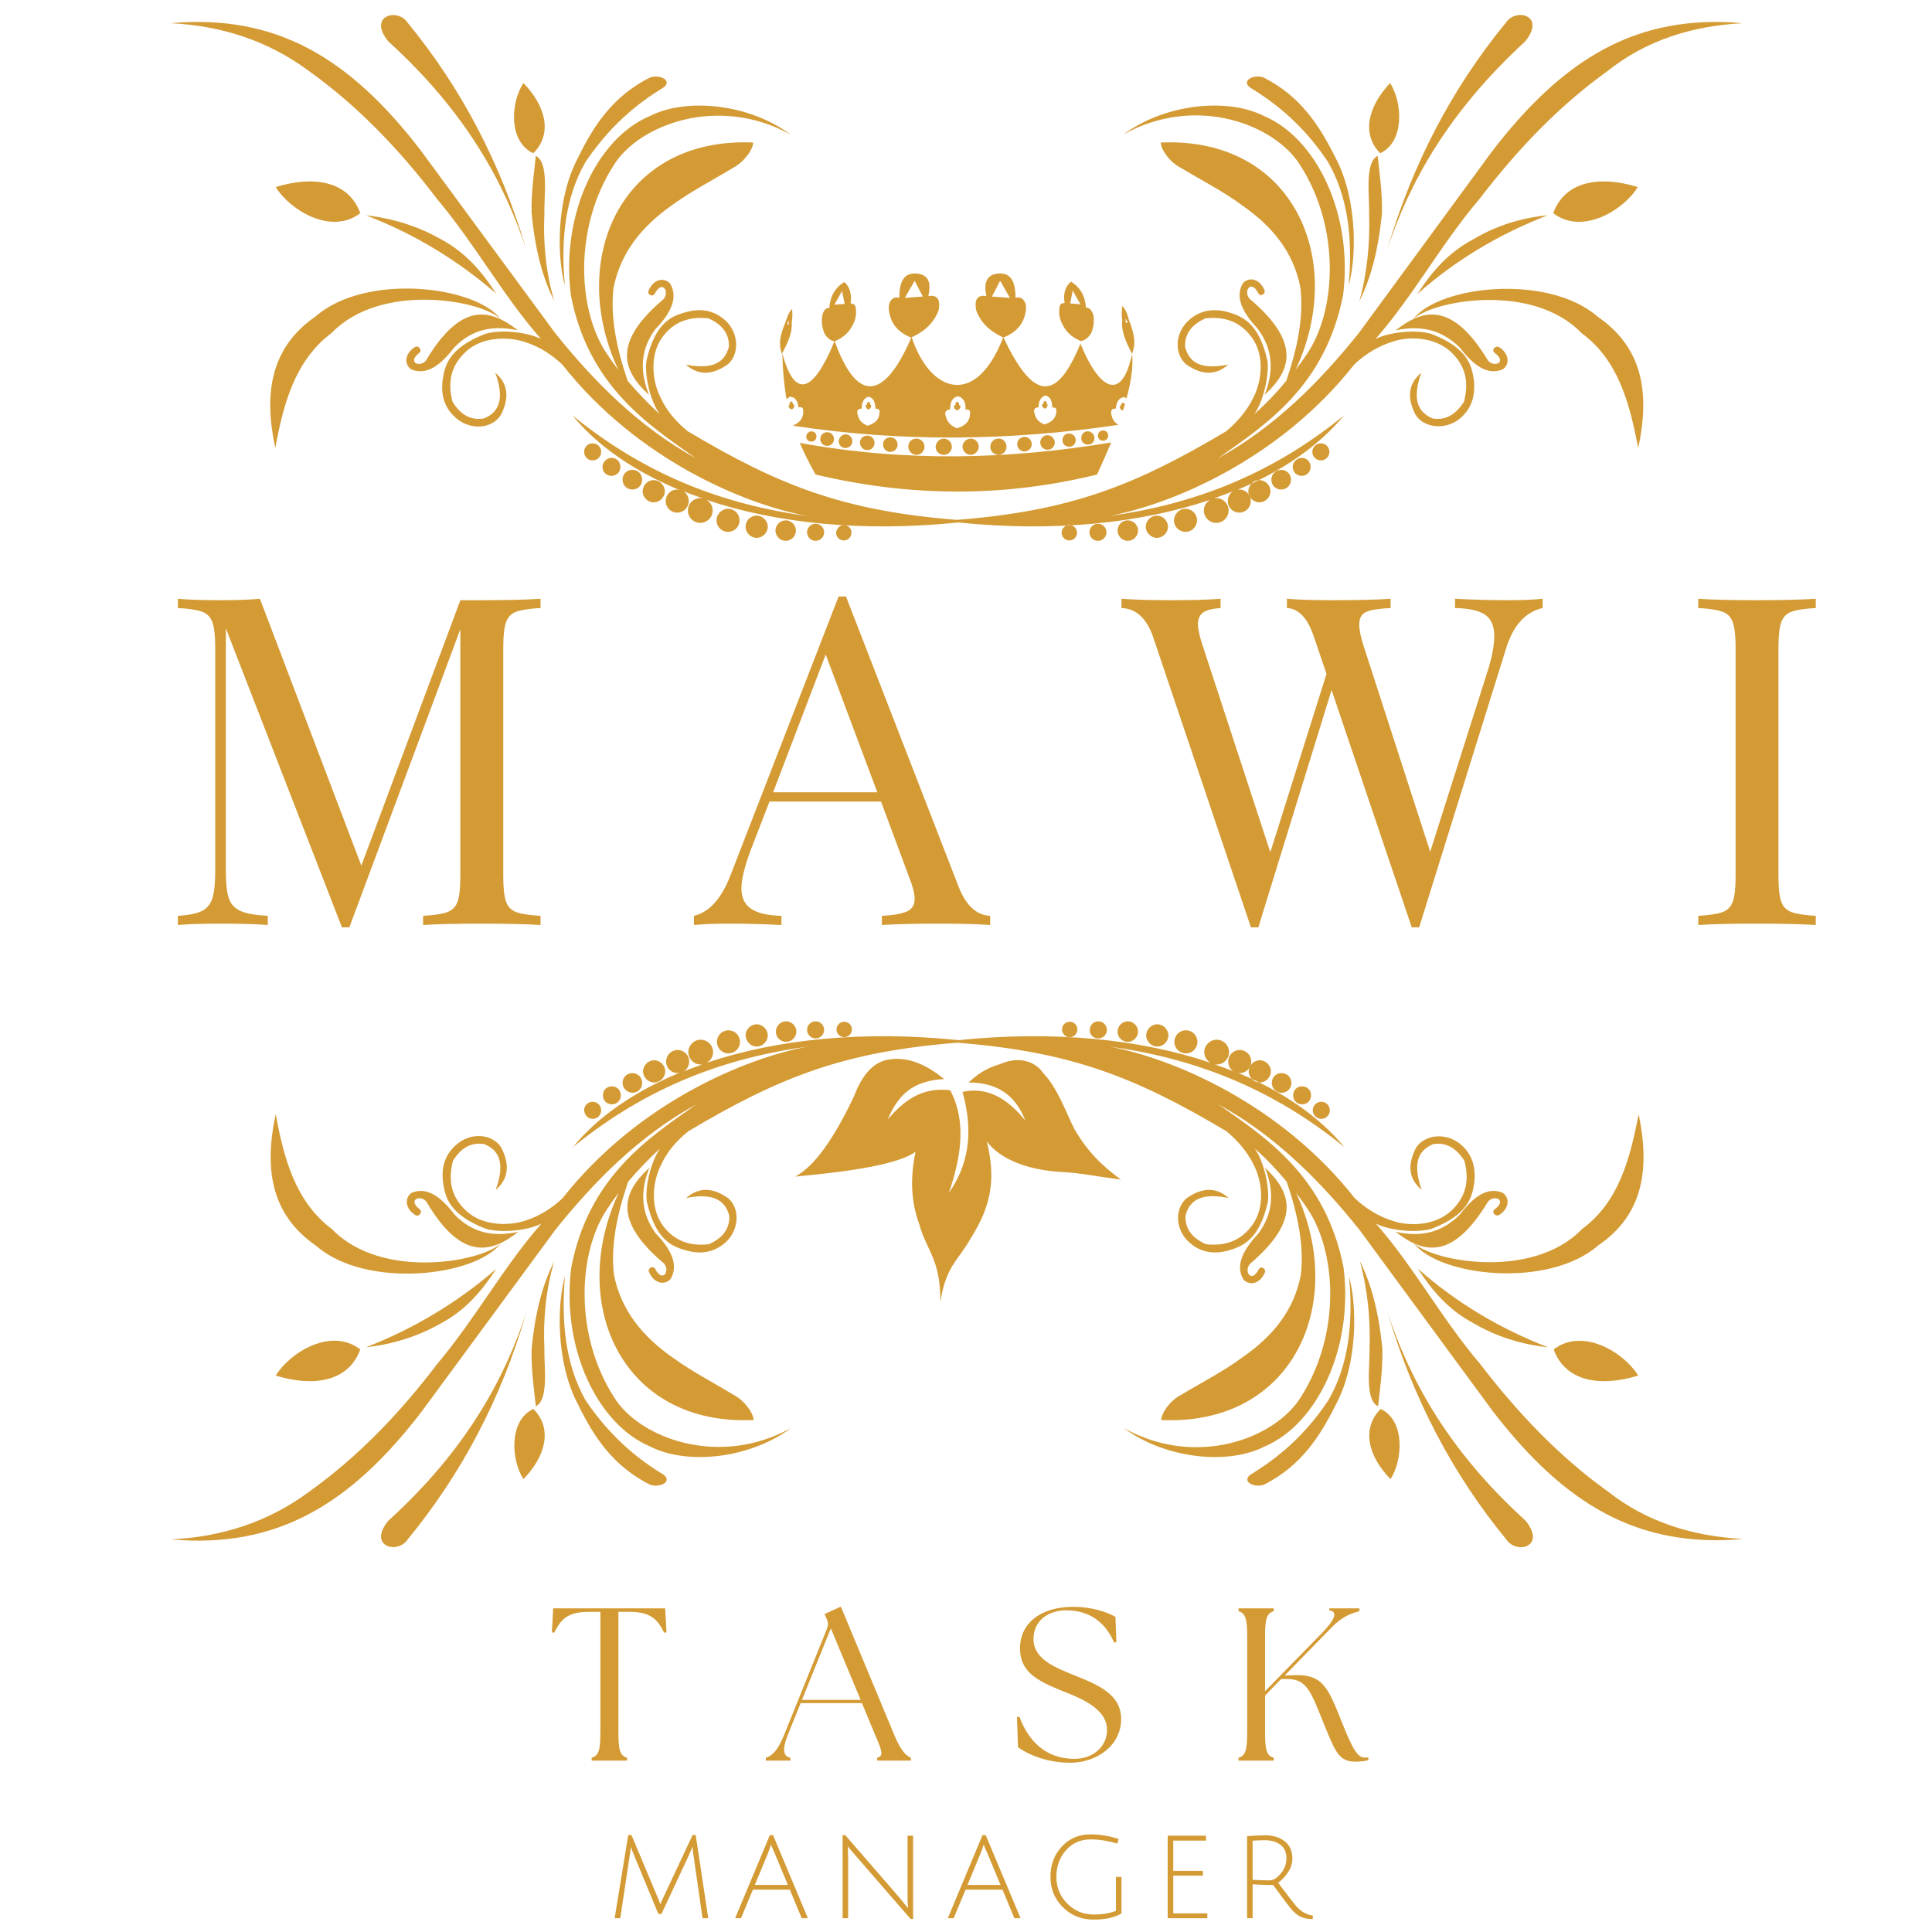 <svg xmlns="http://www.w3.org/2000/svg" xmlns:xlink="http://www.w3.org/1999/xlink" width="500" zoomAndPan="magnify" viewBox="0 0 375 375" height="500" preserveAspectRatio="xMidYMid meet" version="1.0"><defs><g/><clipPath id="0b34634d2f"><path d="M 33.125 2 L 338.375 2 L 338.375 301 L 33.125 301 Z M 33.125 2 " clip-rule="nonzero"/></clipPath></defs><g clip-path="url(#0b34634d2f)"><path fill="#d49b35" d="M 115.031 86.047 C 115.945 86.047 116.691 86.793 116.691 87.707 C 116.691 88.621 115.945 89.367 115.031 89.367 C 114.121 89.367 113.375 88.621 113.375 87.707 C 113.375 86.793 114.121 86.047 115.031 86.047 Z M 214.102 83.555 C 213.52 83.555 213.105 83.969 213.105 84.551 C 213.105 85.133 213.52 85.547 214.102 85.547 C 214.68 85.547 215.098 85.133 215.098 84.551 C 215.098 83.969 214.68 83.555 214.102 83.555 Z M 211.117 83.723 C 210.371 83.723 209.871 84.305 209.871 85.051 C 209.871 85.797 210.453 86.297 211.199 86.297 C 211.945 86.297 212.441 85.715 212.441 84.969 C 212.359 84.219 211.781 83.723 211.117 83.723 Z M 207.469 84.137 C 206.723 84.137 206.227 84.719 206.227 85.465 C 206.227 86.211 206.805 86.711 207.551 86.711 C 208.297 86.711 208.797 86.129 208.797 85.383 C 208.797 84.719 208.215 84.137 207.469 84.137 Z M 203.324 84.469 C 202.496 84.469 201.914 85.133 201.914 85.879 C 201.914 86.711 202.578 87.293 203.324 87.293 C 204.152 87.293 204.734 86.629 204.734 85.879 C 204.734 85.133 204.07 84.469 203.324 84.469 Z M 198.848 84.801 C 198.02 84.801 197.438 85.465 197.438 86.211 C 197.438 87.043 198.102 87.625 198.848 87.625 C 199.676 87.625 200.258 86.961 200.258 86.211 C 200.258 85.465 199.676 84.801 198.848 84.801 Z M 193.789 85.133 C 192.879 85.133 192.215 85.879 192.215 86.711 C 192.215 87.625 192.961 88.289 193.789 88.289 C 194.703 88.289 195.363 87.543 195.363 86.711 C 195.363 85.797 194.617 85.051 193.789 85.133 Z M 188.402 85.133 C 187.57 85.133 186.824 85.879 186.824 86.711 C 186.824 87.543 187.57 88.289 188.402 88.289 C 189.23 88.289 189.977 87.543 189.977 86.711 C 189.977 85.879 189.312 85.133 188.402 85.133 Z M 157.477 83.723 C 158.059 83.723 158.473 84.137 158.473 84.719 C 158.473 85.301 158.059 85.715 157.477 85.715 C 156.898 85.715 156.484 85.301 156.484 84.719 C 156.484 84.219 156.98 83.723 157.477 83.723 Z M 160.547 83.887 C 161.293 83.887 161.871 84.469 161.871 85.215 C 161.871 85.965 161.293 86.543 160.547 86.543 C 159.801 86.543 159.219 85.965 159.219 85.215 C 159.219 84.469 159.801 83.887 160.547 83.887 Z M 164.109 84.305 C 164.855 84.305 165.438 84.883 165.438 85.633 C 165.438 86.379 164.855 86.961 164.109 86.961 C 163.363 86.961 162.785 86.379 162.785 85.633 C 162.867 84.883 163.445 84.305 164.109 84.305 Z M 168.34 84.551 C 169.168 84.551 169.746 85.215 169.746 85.965 C 169.746 86.793 169.086 87.375 168.34 87.375 C 167.594 87.375 166.93 86.711 166.93 85.965 C 166.848 85.215 167.508 84.551 168.34 84.551 Z M 172.816 84.883 C 173.645 84.883 174.223 85.547 174.223 86.297 C 174.223 87.125 173.562 87.707 172.816 87.707 C 171.984 87.707 171.406 87.043 171.406 86.297 C 171.324 85.547 171.984 84.883 172.816 84.883 Z M 177.871 85.133 C 178.785 85.133 179.449 85.879 179.449 86.711 C 179.449 87.625 178.703 88.289 177.871 88.289 C 177.043 88.289 176.297 87.543 176.297 86.711 C 176.297 85.797 176.961 85.133 177.871 85.133 Z M 183.18 85.133 C 184.008 85.133 184.754 85.797 184.754 86.711 C 184.754 87.543 184.09 88.289 183.18 88.289 C 182.348 88.289 181.602 87.625 181.602 86.711 C 181.688 85.797 182.348 85.133 183.18 85.133 Z M 183.262 209.445 C 179.695 206.539 176.047 204.961 172.152 205.711 C 169.25 206.375 167.262 208.863 165.77 212.77 C 161.953 220.824 158.141 226.387 154.328 228.379 C 166.266 227.301 174.641 225.805 177.707 223.562 C 176.711 228.297 176.711 233.031 178.453 237.68 C 179.777 242.664 182.598 244.406 182.516 252.711 C 183.676 245.57 185.914 244.824 188.484 240.254 C 192.793 233.445 193.125 228.215 191.551 221.57 C 194.289 225.223 199.926 227.133 205.895 227.465 C 209.543 227.633 213.688 228.465 217.582 228.961 C 213.852 226.223 211.117 223.562 208.547 219.164 C 206.723 215.508 205.23 211.105 202.41 208.199 C 201.004 206.125 197.934 204.879 194.121 206.539 C 191.219 207.371 189.562 208.699 187.988 210.109 C 194.039 210.109 197.273 213.016 199.012 217.5 C 195.531 213.184 191.551 210.859 186.824 211.938 C 189.148 220.242 187.738 226.469 184.172 231.535 C 186.66 224.312 187.57 217.5 184.422 211.605 C 178.703 210.941 175.301 213.848 172.316 217.254 C 174.309 212.602 177.043 209.777 183.262 209.445 Z M 151.84 68.523 C 154.246 77.66 157.895 76.164 161.953 66.281 C 163.281 65.703 164.609 64.871 165.438 63.211 C 166.102 62.047 166.266 60.969 166.102 59.805 C 166.016 59.223 165.852 58.977 165.105 58.891 C 165.355 57.066 164.938 55.652 163.863 54.738 C 162.121 55.82 161.125 57.48 160.961 59.805 C 160.297 59.723 159.883 60.219 159.633 61.133 C 159.387 62.379 159.551 63.543 160.047 64.789 C 160.547 65.535 161.125 66.117 162.039 66.281 C 166.848 79.652 172.316 76.164 176.879 65.535 C 174.309 64.539 172.898 62.797 172.566 60.387 C 172.234 58.559 173.312 57.398 174.555 57.812 C 174.555 54.324 175.633 52.996 177.789 53.078 C 180.277 53.246 180.773 54.906 180.195 57.48 C 181.852 57.148 182.598 58.062 182.184 60.223 C 181.355 62.461 179.613 64.289 176.961 65.453 C 180.523 76.246 189.395 79.238 194.703 65.535 C 197.273 64.539 198.766 62.797 199.094 60.387 C 199.426 58.559 198.348 57.398 197.105 57.812 C 197.105 54.324 196.027 52.996 193.871 53.078 C 191.469 53.246 190.887 54.906 191.469 57.48 C 189.809 57.148 189.062 58.062 189.48 60.223 C 190.309 62.547 192.047 64.289 194.785 65.535 C 200.258 77.078 204.816 78.738 209.707 66.699 C 213.605 76.164 217.832 77.742 219.738 68.691 C 218.496 66.281 217.582 64.207 217.832 62.215 C 217.664 61.133 217.75 60.387 217.832 59.391 C 218.66 60.223 218.91 61.301 219.156 62.215 C 220.234 64.953 220.484 66.613 219.738 68.691 C 219.988 71.016 219.574 74.004 218.66 77.328 C 218.496 77.246 218.328 77.078 218.082 77.078 C 217.004 77.328 216.672 78.242 216.59 79.32 C 215.926 79.238 215.594 79.57 215.676 80.234 C 215.844 81.23 216.172 81.895 217.004 82.395 L 217.004 82.477 C 196.195 85.547 175.219 85.879 153.996 82.641 L 153.996 82.559 C 155.074 82.062 155.82 81.395 155.902 80.152 C 155.902 79.402 155.984 78.906 154.992 79.07 C 154.824 77.742 154.328 77.078 153.332 76.996 C 153.086 77.16 152.836 77.328 152.668 77.492 C 152.172 74.672 151.922 71.762 151.84 68.523 L 151.758 68.691 C 151.094 66.781 151.344 65.203 152.422 62.629 C 152.754 61.715 153 60.719 153.746 59.973 C 153.832 60.969 153.832 61.633 153.664 62.629 C 153.832 64.457 153 66.367 151.84 68.523 Z M 152.754 62.961 L 153.086 62.961 L 153.086 62.215 C 153.086 62.129 152.836 62.797 152.754 62.961 Z M 161.953 59.141 L 163.945 58.977 L 163.445 56.484 Z M 179.117 57.562 L 177.539 54.492 L 175.633 57.812 Z M 192.547 57.562 L 196.027 57.812 L 194.121 54.492 Z M 210.785 59.723 C 210.617 57.398 209.625 55.738 207.883 54.656 C 206.805 55.57 206.309 56.98 206.641 58.809 C 205.812 58.891 205.727 59.141 205.645 59.723 C 205.48 60.801 205.645 61.965 206.309 63.129 C 207.137 64.789 208.465 65.617 209.789 66.199 C 210.703 66.035 211.281 65.453 211.781 64.703 C 212.277 63.543 212.441 62.297 212.195 61.051 C 211.863 60.137 211.367 59.641 210.785 59.723 Z M 209.707 59.059 L 208.215 56.402 L 207.719 58.891 Z M 218.91 62.629 C 218.828 62.547 218.496 61.797 218.496 61.797 L 218.496 62.629 Z M 215.676 85.879 C 214.848 87.875 213.934 89.949 212.941 92.109 C 195.695 96.344 177.539 96.676 158.309 92.109 C 157.062 89.949 156.07 87.875 155.238 85.965 C 175.719 89.699 195.781 89.203 215.676 85.879 Z M 167.262 79.32 C 166.598 79.32 166.266 79.652 166.434 80.316 C 166.68 81.48 167.18 82.145 168.422 82.641 C 169.582 82.227 170.41 81.727 170.66 80.566 C 170.742 79.82 170.91 79.32 169.914 79.32 C 169.914 77.992 169.5 77.246 168.586 76.996 C 167.508 77.328 167.262 78.242 167.262 79.32 Z M 168.254 78.574 C 168.09 78.574 168.008 78.656 168.008 78.82 C 168.09 79.152 168.254 79.32 168.504 79.488 C 168.836 79.402 169 79.238 169.086 78.906 C 169.086 78.738 169.168 78.574 168.918 78.574 C 168.918 78.242 168.836 77.992 168.586 77.992 C 168.34 78.074 168.254 78.324 168.254 78.574 Z M 184.422 79.488 C 183.758 79.488 183.344 79.902 183.508 80.566 C 183.84 81.812 184.34 82.559 185.75 83.141 C 186.992 82.727 187.988 82.145 188.234 80.816 C 188.316 79.984 188.484 79.402 187.406 79.488 C 187.488 78.074 186.992 77.16 185.914 76.91 C 184.672 77.246 184.422 78.242 184.422 79.488 Z M 185.418 78.656 C 185.25 78.656 185.086 78.738 185.168 78.988 C 185.25 79.32 185.418 79.57 185.75 79.652 C 186.078 79.57 186.328 79.402 186.41 78.988 C 186.41 78.738 186.496 78.656 186.164 78.656 C 186.164 78.242 186.078 77.992 185.75 77.992 C 185.5 78.074 185.418 78.406 185.418 78.656 Z M 201.582 79.07 C 200.918 79.07 200.586 79.402 200.754 80.066 C 201.004 81.23 201.5 81.895 202.742 82.395 C 203.902 81.977 204.734 81.48 204.98 80.316 C 205.066 79.57 205.23 79.07 204.234 79.07 C 204.234 77.742 203.82 76.996 202.91 76.746 C 201.832 77.16 201.582 78.074 201.582 79.07 Z M 202.496 78.406 C 202.328 78.406 202.246 78.488 202.246 78.656 C 202.328 78.988 202.496 79.152 202.742 79.32 C 203.074 79.238 203.242 79.07 203.324 78.738 C 203.324 78.574 203.406 78.406 203.156 78.406 C 203.156 78.074 203.074 77.824 202.828 77.824 C 202.578 77.91 202.496 78.156 202.496 78.406 Z M 218.328 78.574 C 218.328 78.406 218.164 78.242 217.996 78.156 C 217.664 78.242 217.582 78.488 217.582 78.738 C 217.418 78.738 217.336 78.82 217.336 78.988 C 217.418 79.32 217.5 79.488 217.832 79.652 L 217.996 79.652 C 218.082 79.238 218.246 78.906 218.328 78.574 Z M 153.25 78.656 C 153.086 78.656 153 78.82 153.086 78.906 C 153.168 79.238 153.332 79.32 153.664 79.488 C 153.914 79.32 154.16 79.152 154.16 78.82 C 154.16 78.574 154.16 78.488 153.914 78.488 C 153.914 78.156 153.746 77.91 153.5 77.91 C 153.25 78.156 153.168 78.406 153.25 78.656 Z M 115.031 217.168 C 115.945 217.168 116.691 216.422 116.691 215.508 C 116.691 214.594 115.945 213.848 115.031 213.848 C 114.121 213.848 113.375 214.594 113.375 215.508 C 113.457 216.422 114.121 217.168 115.031 217.168 Z M 256.465 217.168 C 255.551 217.168 254.805 216.422 254.805 215.508 C 254.805 214.594 255.551 213.848 256.465 213.848 C 257.375 213.848 258.121 214.594 258.121 215.508 C 258.121 216.422 257.375 217.168 256.465 217.168 Z M 338.375 298.715 C 317.812 300.543 303.637 291.906 289.793 273.969 L 263.844 238.676 C 256.465 229.461 247.676 220.492 236.484 214.348 C 245.852 220.906 257.293 228.379 260.777 245.984 C 262.766 261.68 255.637 276.461 245.438 280.781 C 238.227 284.434 226.121 283.105 218.164 277.207 C 232.176 285.016 247.43 279.203 252.402 271.312 C 260.445 258.855 259.449 242.496 253.48 234.191 C 252.898 233.281 252.238 232.449 251.574 231.535 C 261.523 252.793 251.16 276.793 225.375 275.629 C 225.457 274.219 227.117 271.812 229.273 270.73 C 233.25 268.324 237.398 266.246 241.211 263.422 C 246.93 259.438 251.16 254.457 252.484 247.48 C 253.148 242 251.988 235.938 249.75 229.375 C 247.844 227.051 245.77 224.891 243.531 222.898 C 245.355 225.473 246.434 230.457 246.102 233.281 C 244.445 240.586 241.293 241.832 238.641 242.664 C 235.242 243.66 232.504 242.914 230.352 240.672 C 228.027 238.098 228.195 234.441 230.266 232.613 C 233.168 230.539 235.988 230.289 238.477 232.531 C 234.246 231.703 231.012 232.199 230.102 236.02 C 230.02 238.676 231.594 240.422 234.082 241.5 C 238.477 242 241.293 240.34 243.199 237.598 C 245.605 234.109 244.941 229.211 243.367 226.137 C 242.039 223.398 240.051 221.238 238.059 219.578 C 220.07 208.867 207.633 204.133 185.832 202.387 C 164.027 204.133 151.594 208.867 133.602 219.578 C 131.531 221.238 129.539 223.398 128.297 226.137 C 126.723 229.211 126.141 234.109 128.461 237.598 C 130.367 240.34 133.188 242 137.582 241.5 C 140.07 240.422 141.645 238.676 141.562 236.02 C 140.648 232.281 137.414 231.703 133.188 232.531 C 135.758 230.289 138.492 230.539 141.395 232.613 C 143.383 234.359 143.633 238.012 141.312 240.672 C 139.156 242.914 136.422 243.66 133.023 242.664 C 130.367 241.914 127.219 240.586 125.559 233.281 C 125.145 230.457 126.305 225.473 128.129 222.898 C 125.891 224.977 123.82 227.133 121.914 229.375 C 119.676 235.938 118.512 242 119.176 247.48 C 120.586 254.457 124.812 259.438 130.453 263.422 C 134.348 266.246 138.41 268.324 142.391 270.73 C 144.547 271.895 146.203 274.219 146.285 275.629 C 120.504 276.793 110.141 252.793 120.09 231.535 C 119.426 232.367 118.762 233.281 118.184 234.191 C 112.215 242.496 111.219 258.855 119.258 271.312 C 124.152 279.117 139.488 284.93 153.5 277.207 C 145.539 283.105 133.438 284.434 126.223 280.781 C 115.945 276.461 108.898 261.68 110.887 245.984 C 114.285 228.465 125.809 220.906 135.176 214.348 C 123.984 220.492 115.199 229.461 107.82 238.676 L 81.789 274.055 C 68.027 291.988 53.766 300.625 33.207 298.801 C 42.988 298.301 52.023 295.477 60.066 289.5 C 69.352 282.855 77.477 274.469 84.855 264.754 C 92.398 255.785 97.703 245.902 105.082 237.516 C 102.266 238.926 97.125 239.34 94.305 238.512 C 87.258 235.77 86.43 232.449 86.016 229.625 C 85.52 226.137 86.68 223.48 89.25 221.652 C 92.234 219.66 95.797 220.406 97.289 222.734 C 98.949 225.973 98.781 228.797 96.211 230.953 C 97.703 226.887 97.621 223.48 93.973 222.07 C 91.32 221.652 89.414 222.898 87.922 225.309 C 86.762 229.707 88.004 232.699 90.492 235.023 C 93.559 237.93 98.617 238.012 101.934 236.934 C 104.836 236.02 107.32 234.359 109.227 232.531 C 123.82 214.016 144.711 205.379 156.816 203.137 C 141.145 205.293 125.891 210.691 111.219 222.648 C 116.027 216.754 123.156 211.855 131.945 208.199 C 131.777 208.199 131.613 208.285 131.531 208.285 C 130.285 208.285 129.289 207.289 129.289 206.043 C 129.289 204.797 130.285 203.801 131.531 203.801 C 132.773 203.801 133.77 204.797 133.77 206.043 C 133.77 206.871 133.352 207.535 132.773 207.953 C 133.934 207.453 135.094 207.039 136.336 206.625 L 136.008 206.625 C 134.68 206.625 133.602 205.543 133.602 204.215 C 133.602 202.887 134.68 201.809 136.008 201.809 C 137.332 201.809 138.41 202.887 138.41 204.215 C 138.41 205.129 137.914 205.875 137.168 206.289 C 150.68 201.723 167.508 199.98 186.078 201.891 C 204.648 199.98 221.48 201.723 234.992 206.289 C 234.246 205.875 233.75 205.129 233.75 204.215 C 233.75 202.887 234.828 201.809 236.152 201.809 C 237.48 201.809 238.559 202.887 238.559 204.215 C 238.559 205.543 237.48 206.625 236.152 206.625 L 235.82 206.625 C 237.066 207.039 238.227 207.453 239.387 207.953 C 238.805 207.535 238.391 206.871 238.391 206.043 C 238.391 204.797 239.387 203.801 240.629 203.801 C 241.875 203.801 242.867 204.797 242.867 206.043 C 242.867 207.289 241.875 208.285 240.629 208.285 C 240.465 208.285 240.297 208.285 240.215 208.199 C 249.004 211.855 256.051 216.754 260.941 222.648 C 246.266 210.691 230.93 205.293 215.344 203.137 C 227.367 205.379 248.34 214.016 262.93 232.531 C 264.836 234.359 267.324 236.02 270.227 236.934 C 273.543 238.098 278.516 237.93 281.668 235.023 C 284.156 232.699 285.398 229.707 284.238 225.309 C 282.746 222.98 280.84 221.652 278.184 222.07 C 274.539 223.562 274.539 226.887 275.945 230.953 C 273.293 228.711 273.211 225.973 274.871 222.734 C 276.363 220.492 279.926 219.742 282.91 221.652 C 285.48 223.48 286.559 226.137 286.145 229.625 C 285.73 232.367 284.984 235.77 277.855 238.512 C 275.035 239.34 269.977 238.926 267.078 237.516 C 274.453 245.902 279.676 255.785 287.305 264.754 C 294.684 274.387 302.809 282.855 312.094 289.5 C 319.555 295.395 328.59 298.219 338.375 298.715 Z M 261.852 247.812 C 262.684 256.781 261.77 264.918 257.875 271.727 C 254.059 277.457 249.5 282.023 243.199 285.93 C 240.547 287.34 243.281 288.918 245.355 288.172 C 252.566 284.516 256.215 278.785 259.285 272.641 C 263.676 264.422 263.344 253.043 261.852 247.812 Z M 269.316 254.703 C 274.289 271.562 282 286.176 292.363 298.801 C 294.352 301.789 300.238 300.211 296.094 295.145 C 281.004 281.445 273.543 267.574 269.316 254.703 Z M 318.062 216.258 C 316.402 224.809 314.25 233.281 307.117 238.512 C 297.586 248.477 278.184 244.906 274.371 241.25 C 279.348 247.812 300.57 250.137 310.188 241.75 C 318.891 235.855 320.301 227.051 318.062 216.258 Z M 245.52 226.637 C 247.262 230.953 247.344 235.273 244.195 239.508 C 241.211 242.664 239.719 245.734 241.375 248.395 C 242.621 249.641 244.609 249.141 245.52 246.98 C 245.77 246.234 244.773 245.652 244.359 246.316 C 242.867 249.223 241.375 246.73 242.621 245.32 C 252.734 236.684 250.496 231.285 245.52 226.637 Z M 270.891 239.094 C 276.277 243.328 281.914 244.656 288.797 233.281 C 289.957 231.785 292.695 232.863 290.039 234.773 C 289.461 235.355 290.289 236.188 290.953 235.855 C 292.941 234.609 293.109 232.531 291.699 231.535 C 288.797 230.289 286.062 232.199 283.41 235.688 C 279.676 239.508 275.449 240.09 270.891 239.094 Z M 267.492 272.973 C 267.824 269.734 268.402 265.996 268.32 261.848 C 267.574 254.121 266 248.891 263.926 244.738 C 265.5 250.387 266 256.199 265.832 261.598 C 265.914 265.332 264.836 271.645 267.492 272.973 Z M 300.484 261.516 C 290.871 257.777 282.496 252.711 275.199 246.234 C 277.938 250.469 281.168 254.289 286.062 256.863 C 290.453 259.438 295.262 260.934 300.484 261.516 Z M 317.98 266.996 C 315.16 262.426 307.117 257.609 301.562 261.93 C 303.887 268.238 310.684 269.238 317.98 266.996 Z M 269.895 287.09 C 272.215 283.602 272.879 275.797 267.988 273.473 C 264.176 277.293 265.586 282.688 269.895 287.09 Z M 207.633 201.309 C 208.465 201.309 209.125 200.645 209.125 199.812 C 209.125 198.984 208.465 198.32 207.633 198.32 C 206.805 198.32 206.141 198.984 206.141 199.812 C 206.141 200.645 206.805 201.309 207.633 201.309 Z M 213.188 201.559 C 214.102 201.559 214.848 200.809 214.848 199.898 C 214.848 198.984 214.102 198.234 213.188 198.234 C 212.277 198.234 211.531 198.984 211.531 199.898 C 211.449 200.809 212.195 201.559 213.188 201.559 Z M 218.91 202.223 C 219.988 202.223 220.898 201.309 220.898 200.23 C 220.898 199.148 219.988 198.234 218.91 198.234 C 217.832 198.234 216.918 199.148 216.918 200.23 C 216.918 201.391 217.832 202.223 218.91 202.223 Z M 224.629 203.137 C 225.789 203.137 226.785 202.141 226.785 200.977 C 226.785 199.812 225.789 198.816 224.629 198.816 C 223.469 198.816 222.473 199.812 222.473 200.977 C 222.473 202.141 223.469 203.137 224.629 203.137 Z M 230.184 204.465 C 231.43 204.465 232.422 203.469 232.422 202.223 C 232.422 200.977 231.43 199.98 230.184 199.98 C 228.941 199.98 227.945 200.977 227.945 202.223 C 227.945 203.469 228.941 204.465 230.184 204.465 Z M 244.527 210.109 C 245.688 210.109 246.684 209.113 246.684 207.953 C 246.684 206.789 245.688 205.793 244.527 205.793 C 243.367 205.793 242.371 206.789 242.371 207.953 C 242.371 209.113 243.367 210.109 244.527 210.109 Z M 248.754 212.105 C 249.832 212.105 250.66 211.273 250.66 210.195 C 250.66 209.113 249.832 208.285 248.754 208.285 C 247.676 208.285 246.848 209.113 246.848 210.195 C 246.848 211.191 247.676 212.105 248.754 212.105 Z M 252.734 214.348 C 253.73 214.348 254.477 213.598 254.477 212.602 C 254.477 211.605 253.73 210.859 252.734 210.859 C 251.738 210.859 250.992 211.605 250.992 212.602 C 250.992 213.598 251.738 214.348 252.734 214.348 Z M 109.645 247.812 C 108.152 252.961 107.82 264.422 112.215 272.641 C 115.199 278.785 118.93 284.516 126.141 288.172 C 128.297 288.918 130.949 287.34 128.297 285.93 C 121.996 282.023 117.438 277.375 113.621 271.727 C 109.809 264.918 108.898 256.781 109.645 247.812 Z M 102.18 254.703 C 97.953 267.574 90.492 281.445 75.402 295.145 C 71.258 300.129 77.145 301.789 79.133 298.801 C 89.496 286.176 97.289 271.562 102.18 254.703 Z M 53.516 216.258 C 51.195 227.051 52.688 235.855 61.395 241.832 C 71.012 250.219 92.234 247.812 97.207 241.336 C 93.395 244.988 73.996 248.477 64.461 238.594 C 57.332 233.281 55.094 224.809 53.516 216.258 Z M 126.059 226.637 C 121 231.285 118.762 236.684 128.875 245.238 C 130.121 246.648 128.629 249.141 127.137 246.234 C 126.637 245.57 125.645 246.234 125.977 246.898 C 126.887 249.059 128.875 249.555 130.121 248.309 C 131.777 245.652 130.367 242.582 127.301 239.426 C 124.234 235.273 124.316 230.953 126.059 226.637 Z M 100.605 239.094 C 96.047 240.09 91.82 239.508 88.172 235.688 C 85.52 232.199 82.781 230.289 79.879 231.535 C 78.473 232.531 78.637 234.609 80.625 235.855 C 81.289 236.27 82.035 235.355 81.539 234.773 C 78.969 232.863 81.621 231.785 82.781 233.281 C 89.496 244.656 95.219 243.328 100.605 239.094 Z M 104.004 272.973 C 106.574 271.645 105.582 265.332 105.664 261.68 C 105.414 256.199 105.914 250.469 107.57 244.824 C 105.496 248.973 103.922 254.121 103.176 261.93 C 103.094 265.996 103.676 269.734 104.004 272.973 Z M 71.012 261.516 C 76.148 260.934 81.043 259.438 85.434 256.945 C 90.328 254.371 93.559 250.551 96.297 246.316 C 89 252.629 80.625 257.777 71.012 261.516 Z M 53.516 266.996 C 60.812 269.238 67.609 268.238 69.934 261.93 C 64.379 257.609 56.418 262.344 53.516 266.996 Z M 101.602 287.09 C 105.914 282.688 107.32 277.207 103.508 273.473 C 98.617 275.797 99.281 283.602 101.602 287.09 Z M 163.863 201.309 C 164.691 201.309 165.355 200.645 165.355 199.812 C 165.355 198.984 164.691 198.32 163.863 198.32 C 163.031 198.32 162.371 198.984 162.371 199.812 C 162.371 200.645 163.031 201.309 163.863 201.309 Z M 158.309 201.559 C 159.219 201.559 159.965 200.809 159.965 199.898 C 159.965 198.984 159.219 198.234 158.309 198.234 C 157.395 198.234 156.648 198.984 156.648 199.898 C 156.648 200.809 157.395 201.559 158.309 201.559 Z M 152.586 202.223 C 153.664 202.223 154.578 201.309 154.578 200.23 C 154.578 199.148 153.664 198.234 152.586 198.234 C 151.508 198.234 150.598 199.148 150.598 200.23 C 150.598 201.391 151.508 202.223 152.586 202.223 Z M 146.867 203.137 C 148.027 203.137 149.023 202.141 149.023 200.977 C 149.023 199.812 148.027 198.816 146.867 198.816 C 145.707 198.816 144.711 199.812 144.711 200.977 C 144.793 202.141 145.707 203.137 146.867 203.137 Z M 141.395 204.465 C 142.637 204.465 143.633 203.469 143.633 202.223 C 143.633 200.977 142.637 199.98 141.395 199.98 C 140.152 199.98 139.156 200.977 139.156 202.223 C 139.156 203.469 140.152 204.465 141.395 204.465 Z M 126.969 210.109 C 128.129 210.109 129.125 209.113 129.125 207.953 C 129.125 206.789 128.129 205.793 126.969 205.793 C 125.809 205.793 124.812 206.789 124.812 207.953 C 124.812 209.113 125.809 210.109 126.969 210.109 Z M 122.742 212.105 C 123.82 212.105 124.648 211.273 124.648 210.195 C 124.648 209.113 123.82 208.285 122.742 208.285 C 121.664 208.285 120.836 209.113 120.836 210.195 C 120.836 211.191 121.746 212.105 122.742 212.105 Z M 118.762 214.348 C 119.758 214.348 120.504 213.598 120.504 212.602 C 120.504 211.605 119.758 210.859 118.762 210.859 C 117.766 210.859 117.02 211.605 117.02 212.602 C 117.02 213.598 117.766 214.348 118.762 214.348 Z M 256.383 86.047 C 255.469 86.047 254.723 86.793 254.723 87.707 C 254.723 88.621 255.469 89.367 256.383 89.367 C 257.293 89.367 258.039 88.621 258.039 87.707 C 258.039 86.793 257.293 86.047 256.383 86.047 Z M 338.289 4.5 C 317.73 2.672 303.555 11.309 289.707 29.246 L 263.762 64.621 C 256.383 73.84 247.594 82.809 236.402 88.953 C 245.77 82.395 257.211 74.918 260.691 57.312 C 262.684 41.621 255.551 26.84 245.355 22.52 C 238.145 18.867 226.039 20.195 218.082 26.09 C 232.09 18.285 247.344 24.098 252.32 31.988 C 260.359 44.441 259.367 60.801 253.398 69.105 C 252.816 70.02 252.152 70.852 251.492 71.762 C 261.438 50.504 251.074 26.504 225.293 27.668 C 225.375 29.082 227.035 31.488 229.188 32.566 C 233.168 34.977 237.312 37.051 241.129 39.875 C 246.848 43.863 251.074 48.844 252.402 55.82 C 253.066 61.301 251.906 67.363 249.668 73.922 C 247.762 76.246 245.688 78.406 243.449 80.398 C 245.273 77.824 246.352 72.844 246.02 70.02 C 244.359 62.711 241.211 61.465 238.559 60.637 C 235.16 59.641 232.422 60.387 230.266 62.629 C 227.945 65.203 228.113 68.855 230.184 70.684 C 233.086 72.762 235.906 73.008 238.391 70.766 C 234.164 71.598 230.93 71.098 230.02 67.277 C 229.938 64.621 231.512 62.879 233.996 61.797 C 238.391 61.301 241.211 62.961 243.117 65.703 C 245.52 69.188 244.859 74.09 243.281 77.16 C 241.957 79.902 239.969 82.062 237.977 83.723 C 219.988 94.434 207.551 99.168 185.75 100.91 C 163.945 99.168 151.508 94.434 133.52 83.723 C 131.445 82.062 129.457 79.902 128.215 77.16 C 126.637 74.09 126.059 69.188 128.379 65.703 C 130.285 62.961 133.105 61.301 137.5 61.797 C 139.984 62.879 141.562 64.621 141.477 67.277 C 140.566 71.016 137.332 71.598 133.105 70.766 C 135.676 73.008 138.41 72.762 141.312 70.684 C 143.301 68.941 143.551 65.285 141.23 62.629 C 139.074 60.387 136.336 59.641 132.938 60.637 C 130.285 61.383 127.137 62.711 125.477 70.02 C 125.062 72.844 126.223 77.824 128.047 80.398 C 125.809 78.324 123.738 76.164 121.828 73.922 C 119.59 67.363 118.43 61.301 119.094 55.82 C 120.504 48.844 124.73 43.863 130.367 39.875 C 134.266 37.051 138.328 34.977 142.309 32.566 C 144.461 31.406 146.121 29.082 146.203 27.668 C 120.422 26.504 110.059 50.504 120.004 71.762 C 119.344 70.934 118.68 70.02 118.098 69.105 C 112.129 60.801 111.137 44.441 119.176 31.988 C 124.066 24.18 139.406 18.367 153.414 26.09 C 145.457 20.195 133.352 18.867 126.141 22.52 C 115.859 26.84 108.812 41.621 110.805 57.312 C 114.203 74.836 125.727 82.395 135.094 88.953 C 123.902 82.809 115.113 73.84 107.734 64.621 L 81.703 29.246 C 67.941 11.309 53.684 2.672 33.125 4.5 C 42.906 4.996 51.941 7.82 59.984 13.801 C 69.27 20.445 77.395 28.832 84.773 38.547 C 92.316 47.516 97.621 57.398 105 65.785 C 102.18 64.371 97.043 63.957 94.223 64.789 C 87.176 67.527 86.348 70.852 85.934 73.672 C 85.434 77.16 86.598 79.82 89.164 81.645 C 92.148 83.637 95.715 82.891 97.207 80.566 C 98.867 77.328 98.699 74.504 96.129 72.344 C 97.621 76.414 97.539 79.82 93.891 81.23 C 91.238 81.645 89.332 80.398 87.84 77.992 C 86.68 73.59 87.922 70.602 90.41 68.277 C 93.477 65.371 98.535 65.285 101.852 66.367 C 104.75 67.277 107.238 68.941 109.145 70.766 C 123.738 89.285 144.629 97.922 156.73 100.164 C 141.062 98.004 125.809 92.605 111.137 80.648 C 115.945 86.547 123.074 91.445 131.859 95.098 C 131.695 95.098 131.531 95.016 131.445 95.016 C 130.203 95.016 129.207 96.012 129.207 97.258 C 129.207 98.504 130.203 99.5 131.445 99.5 C 132.691 99.5 133.684 98.504 133.684 97.258 C 133.684 96.426 133.27 95.762 132.691 95.348 C 133.852 95.844 135.012 96.262 136.254 96.676 L 135.922 96.676 C 134.598 96.676 133.52 97.754 133.52 99.086 C 133.52 100.414 134.598 101.492 135.922 101.492 C 137.25 101.492 138.328 100.414 138.328 99.086 C 138.328 98.172 137.828 97.422 137.082 97.008 C 150.598 101.574 167.426 103.32 185.996 101.41 C 204.566 103.32 221.398 101.574 234.91 97.008 C 234.164 97.422 233.668 98.172 233.668 99.086 C 233.668 100.414 234.742 101.492 236.07 101.492 C 237.398 101.492 238.473 100.414 238.473 99.086 C 238.473 97.754 237.398 96.676 236.07 96.676 L 235.738 96.676 C 236.98 96.262 238.145 95.844 239.305 95.348 C 238.723 95.762 238.309 96.426 238.309 97.258 C 238.309 98.504 239.305 99.5 240.547 99.5 C 241.789 99.5 242.785 98.504 242.785 97.258 C 242.785 96.012 241.789 95.016 240.547 95.016 C 240.383 95.016 240.215 95.016 240.133 95.098 C 248.922 91.445 255.969 86.547 260.859 80.648 C 246.184 92.605 230.848 98.004 215.262 100.164 C 227.281 97.922 248.258 89.285 262.848 70.766 C 264.754 68.941 267.242 67.281 270.145 66.367 C 273.461 65.203 278.434 65.371 281.586 68.277 C 284.07 70.602 285.316 73.59 284.152 77.992 C 282.66 80.316 280.754 81.645 278.102 81.23 C 274.453 79.734 274.453 76.414 275.863 72.344 C 273.211 74.586 273.129 77.328 274.785 80.566 C 276.277 82.809 279.844 83.555 282.828 81.645 C 285.398 79.82 286.477 77.16 286.062 73.672 C 285.648 70.934 284.902 67.527 277.77 64.789 C 274.953 63.957 269.895 64.371 266.992 65.785 C 274.371 57.398 279.594 47.516 287.223 38.547 C 294.602 28.914 302.727 20.445 312.012 13.801 C 319.473 7.82 328.508 5 338.289 4.5 Z M 261.77 55.406 C 262.598 46.438 261.688 38.297 257.793 31.488 C 253.977 25.758 249.418 21.191 243.117 17.289 C 240.465 15.875 243.199 14.297 245.273 15.047 C 252.484 18.699 256.133 24.43 259.199 30.574 C 263.594 38.797 263.262 50.254 261.77 55.406 Z M 269.23 48.512 C 274.207 31.656 281.914 17.039 292.277 4.418 C 294.27 1.426 300.156 3.004 296.008 8.07 C 281.004 21.855 273.461 35.641 269.23 48.512 Z M 317.98 86.961 C 316.32 78.406 314.164 69.938 307.035 64.703 C 297.5 54.738 278.102 58.312 274.289 61.965 C 279.262 55.406 300.484 53.078 310.102 61.465 C 318.809 67.445 320.301 76.164 317.98 86.961 Z M 245.438 76.664 C 247.18 72.344 247.262 68.027 244.113 63.793 C 241.129 60.637 239.637 57.562 241.293 54.906 C 242.535 53.66 244.527 54.16 245.438 56.316 C 245.688 57.066 244.691 57.645 244.277 56.98 C 242.785 54.074 241.293 56.566 242.535 57.98 C 252.734 66.613 250.496 72.012 245.438 76.664 Z M 270.891 64.125 C 276.277 59.887 281.914 58.559 288.797 69.938 C 289.957 71.43 292.695 70.352 290.039 68.441 C 289.461 67.859 290.289 67.031 290.953 67.363 C 292.941 68.609 293.109 70.684 291.699 71.68 C 288.797 72.926 286.062 71.016 283.41 67.527 C 279.676 63.793 275.449 63.129 270.891 64.125 Z M 267.406 30.242 C 267.738 33.48 268.32 37.219 268.238 41.371 C 267.492 49.094 265.914 54.324 263.844 58.477 C 265.418 52.828 265.914 47.016 265.75 41.621 C 265.832 37.883 264.836 31.57 267.406 30.242 Z M 300.402 41.785 C 290.785 45.523 282.414 50.59 275.117 57.066 C 277.855 52.828 281.086 49.012 285.977 46.438 C 290.453 43.777 295.262 42.285 300.402 41.785 Z M 317.895 36.305 C 315.078 40.871 307.035 45.688 301.48 41.371 C 303.801 35.059 310.602 34.062 317.895 36.305 Z M 269.812 16.125 C 272.133 19.613 272.797 27.418 267.906 29.746 C 264.176 26.008 265.586 20.609 269.812 16.125 Z M 207.551 101.906 C 208.379 101.906 209.043 102.57 209.043 103.402 C 209.043 104.234 208.379 104.898 207.551 104.898 C 206.723 104.898 206.059 104.234 206.059 103.402 C 206.059 102.57 206.723 101.906 207.551 101.906 Z M 213.105 101.66 C 214.02 101.66 214.766 102.406 214.766 103.32 C 214.766 104.234 214.02 104.98 213.105 104.98 C 212.195 104.98 211.449 104.234 211.449 103.32 C 211.449 102.406 212.195 101.66 213.105 101.66 Z M 218.91 100.996 C 219.988 100.996 220.898 101.906 220.898 102.988 C 220.898 104.066 219.988 104.98 218.91 104.98 C 217.832 104.98 216.918 104.066 216.918 102.988 C 216.918 101.906 217.75 100.996 218.91 100.996 Z M 224.547 100.082 C 225.707 100.082 226.703 101.078 226.703 102.238 C 226.703 103.402 225.707 104.398 224.547 104.398 C 223.387 104.398 222.391 103.402 222.391 102.238 C 222.391 101.078 223.387 100.082 224.547 100.082 Z M 230.102 98.754 C 231.344 98.754 232.34 99.75 232.34 100.996 C 232.34 102.238 231.344 103.234 230.102 103.234 C 228.859 103.234 227.863 102.238 227.863 100.996 C 227.863 99.832 228.859 98.754 230.102 98.754 Z M 244.445 93.188 C 245.605 93.188 246.598 94.184 246.598 95.348 C 246.598 96.512 245.605 97.508 244.445 97.508 C 243.281 97.508 242.289 96.512 242.289 95.348 C 242.371 94.102 243.281 93.188 244.445 93.188 Z M 248.672 91.195 C 249.75 91.195 250.578 92.027 250.578 93.105 C 250.578 94.184 249.75 95.016 248.672 95.016 C 247.594 95.016 246.766 94.184 246.766 93.105 C 246.766 92.027 247.594 91.195 248.672 91.195 Z M 252.652 88.871 C 253.645 88.871 254.391 89.617 254.391 90.613 C 254.391 91.609 253.645 92.359 252.652 92.359 C 251.656 92.359 250.91 91.609 250.91 90.613 C 250.91 89.699 251.738 88.871 252.652 88.871 Z M 109.645 55.406 C 108.152 50.254 107.82 38.797 112.211 30.574 C 115.199 24.43 118.93 18.699 126.141 15.047 C 128.297 14.297 130.949 15.875 128.297 17.289 C 121.996 21.191 117.438 25.84 113.621 31.488 C 109.727 38.297 108.812 46.438 109.645 55.406 Z M 102.18 48.512 C 97.953 35.641 90.492 21.773 75.402 8.07 C 71.258 3.09 77.145 1.426 79.133 4.418 C 89.496 17.039 97.207 31.656 102.18 48.512 Z M 53.434 86.961 C 51.113 76.164 52.605 67.363 61.309 61.383 C 70.926 52.996 92.148 55.406 97.125 61.883 C 93.312 58.227 73.91 54.738 64.379 64.621 C 57.246 69.938 55.008 78.406 53.434 86.961 Z M 125.977 76.664 C 120.918 72.012 118.68 66.613 128.793 58.062 C 130.035 56.648 128.543 54.16 127.051 57.066 C 126.555 57.73 125.559 57.066 125.891 56.402 C 126.805 54.242 128.793 53.742 130.035 54.988 C 131.695 57.645 130.285 60.719 127.219 63.875 C 124.152 68.027 124.234 72.262 125.977 76.664 Z M 100.523 64.125 C 95.965 63.129 91.734 63.707 88.09 67.527 C 85.434 71.016 82.699 72.926 79.797 71.68 C 78.387 70.684 78.555 68.609 80.543 67.363 C 81.207 66.945 81.953 67.859 81.457 68.441 C 78.887 70.352 81.539 71.43 82.699 69.938 C 89.496 58.559 95.137 59.887 100.523 64.125 Z M 104.004 30.242 C 106.574 31.57 105.582 37.883 105.664 41.535 C 105.414 47.016 105.914 52.746 107.57 58.395 C 105.496 54.242 103.922 49.094 103.176 41.289 C 103.094 37.219 103.672 33.562 104.004 30.242 Z M 71.012 41.785 C 76.148 42.367 81.043 43.863 85.434 46.352 C 90.328 48.926 93.559 52.746 96.297 56.98 C 88.918 50.59 80.543 45.438 71.012 41.785 Z M 53.516 36.305 C 60.812 34.062 67.609 35.059 69.934 41.371 C 64.379 45.688 56.336 40.871 53.516 36.305 Z M 101.602 16.125 C 105.914 20.527 107.32 26.008 103.508 29.746 C 98.535 27.418 99.195 19.695 101.602 16.125 Z M 163.777 101.906 C 164.609 101.906 165.27 102.57 165.27 103.402 C 165.27 104.234 164.609 104.898 163.777 104.898 C 162.949 104.898 162.285 104.234 162.285 103.402 C 162.371 102.57 163.031 101.906 163.777 101.906 Z M 158.309 101.66 C 159.219 101.66 159.965 102.406 159.965 103.32 C 159.965 104.234 159.219 104.98 158.309 104.98 C 157.395 104.98 156.648 104.234 156.648 103.32 C 156.648 102.406 157.395 101.66 158.309 101.66 Z M 152.504 100.996 C 153.582 100.996 154.492 101.906 154.492 102.988 C 154.492 104.066 153.582 104.98 152.504 104.98 C 151.426 104.98 150.516 104.066 150.516 102.988 C 150.516 101.906 151.426 100.996 152.504 100.996 Z M 146.867 100.082 C 148.027 100.082 149.023 101.078 149.023 102.238 C 149.023 103.402 148.027 104.398 146.867 104.398 C 145.707 104.398 144.711 103.402 144.711 102.238 C 144.711 101.078 145.621 100.082 146.867 100.082 Z M 141.312 98.754 C 142.555 98.754 143.551 99.75 143.551 100.996 C 143.551 102.238 142.555 103.234 141.312 103.234 C 140.07 103.234 139.074 102.238 139.074 100.996 C 139.074 99.832 140.07 98.754 141.312 98.754 Z M 126.887 93.188 C 128.047 93.188 129.043 94.184 129.043 95.348 C 129.043 96.512 128.047 97.508 126.887 97.508 C 125.727 97.508 124.73 96.512 124.73 95.348 C 124.812 94.102 125.727 93.188 126.887 93.188 Z M 122.742 91.195 C 123.82 91.195 124.648 92.027 124.648 93.105 C 124.648 94.184 123.82 95.016 122.742 95.016 C 121.664 95.016 120.836 94.184 120.836 93.105 C 120.836 92.027 121.664 91.195 122.742 91.195 Z M 118.68 88.871 C 119.676 88.871 120.422 89.617 120.422 90.613 C 120.422 91.609 119.676 92.359 118.68 92.359 C 117.684 92.359 116.938 91.609 116.938 90.613 C 116.938 89.699 117.766 88.871 118.68 88.871 Z M 118.68 88.871 " fill-opacity="1" fill-rule="evenodd"/></g><g fill="#d49b35" fill-opacity="1"><g transform="translate(117.863, 372.324)"><g><path d="M 10.531 -0.828 L 9.922 -0.828 L 5.234 -12.156 C 4.973 -12.781 4.758 -13.332 4.594 -13.812 L 4.359 -12.109 L 2.531 0 L 1.438 0 L 4.078 -16.141 L 4.703 -16.141 L 9.688 -4.281 C 9.945 -3.727 10.148 -3.203 10.297 -2.703 C 10.336 -2.867 10.57 -3.383 11 -4.25 L 16.562 -16.141 L 17.172 -16.141 L 19.609 0 L 18.5 0 L 16.75 -12.156 C 16.625 -12.914 16.562 -13.488 16.562 -13.875 C 16.551 -13.863 16.52 -13.797 16.469 -13.672 C 16.414 -13.547 16.328 -13.336 16.203 -13.047 C 16.078 -12.754 15.945 -12.453 15.812 -12.141 Z M 10.531 -0.828 "/></g></g></g><g fill="#d49b35" fill-opacity="1"><g transform="translate(142.329, 372.324)"><g><path d="M 3.812 -5.547 L 1.5 0 L 0.359 0 L 7.094 -16.125 L 7.719 -16.125 L 14.484 0 L 13.281 0 L 10.969 -5.547 Z M 7.344 -14.328 C 7.332 -14.316 7.301 -14.227 7.25 -14.062 C 7.039 -13.414 6.844 -12.867 6.656 -12.422 L 4.188 -6.469 L 10.594 -6.469 L 8.125 -12.406 C 7.602 -13.539 7.344 -14.18 7.344 -14.328 Z M 7.344 -14.328 "/></g></g></g><g fill="#d49b35" fill-opacity="1"><g transform="translate(160.595, 372.324)"><g><path d="M 3.984 -13.453 L 4.031 -11.547 L 4.031 0 L 2.953 0 L 2.953 -16.141 L 3.453 -16.141 L 14 -3.984 C 14.707 -3.129 15.258 -2.453 15.656 -1.953 C 15.594 -2.66 15.562 -3.477 15.562 -4.406 L 15.562 -16.016 L 16.641 -16.016 L 16.641 0.141 L 16.141 0.141 L 5.391 -12.25 C 4.648 -13.102 4.176 -13.672 3.969 -13.953 Z M 3.984 -13.453 "/></g></g></g><g fill="#d49b35" fill-opacity="1"><g transform="translate(183.607, 372.324)"><g><path d="M 3.812 -5.547 L 1.5 0 L 0.359 0 L 7.094 -16.125 L 7.719 -16.125 L 14.484 0 L 13.281 0 L 10.969 -5.547 Z M 7.344 -14.328 C 7.332 -14.316 7.301 -14.227 7.25 -14.062 C 7.039 -13.414 6.844 -12.867 6.656 -12.422 L 4.188 -6.469 L 10.594 -6.469 L 8.125 -12.406 C 7.602 -13.539 7.344 -14.18 7.344 -14.328 Z M 7.344 -14.328 "/></g></g></g><g fill="#d49b35" fill-opacity="1"><g transform="translate(201.873, 372.324)"><g><path d="M 9.828 -15.297 C 7.867 -15.297 6.27 -14.594 5.031 -13.188 C 3.789 -11.781 3.172 -10.055 3.172 -8.016 C 3.172 -5.984 3.875 -4.258 5.281 -2.844 C 6.688 -1.426 8.395 -0.719 10.406 -0.719 C 12.145 -0.719 13.586 -0.957 14.734 -1.438 L 14.734 -8.016 L 15.812 -8.016 L 15.812 -0.938 C 14.508 -0.133 12.688 0.266 10.344 0.266 C 8.008 0.266 6.035 -0.535 4.422 -2.141 C 2.816 -3.742 2.016 -5.707 2.016 -8.031 C 2.016 -10.352 2.742 -12.305 4.203 -13.891 C 5.672 -15.484 7.547 -16.281 9.828 -16.281 C 11.617 -16.281 13.43 -15.977 15.266 -15.375 L 14.984 -14.484 C 13.191 -15.023 11.473 -15.297 9.828 -15.297 Z M 9.828 -15.297 "/></g></g></g><g fill="#d49b35" fill-opacity="1"><g transform="translate(223.698, 372.324)"><g><path d="M 2.953 0 L 2.953 -16.016 L 10.391 -16.016 L 10.391 -15.062 L 4.031 -15.062 L 4.031 -9.188 L 9.781 -9.188 L 9.781 -8.266 L 4.031 -8.266 L 4.031 -0.938 L 10.641 -0.938 L 10.641 0 Z M 2.953 0 "/></g></g></g><g fill="#d49b35" fill-opacity="1"><g transform="translate(239.1, 372.324)"><g><path d="M 2.953 0 L 2.953 -15.938 C 4.367 -16.039 5.555 -16.094 6.516 -16.094 C 8.035 -16.094 9.285 -15.703 10.266 -14.922 C 11.254 -14.141 11.75 -13.031 11.75 -11.594 C 11.75 -10.625 11.461 -9.723 10.891 -8.891 C 10.328 -8.055 9.695 -7.391 9 -6.891 C 9.551 -6.129 10.234 -5.223 11.047 -4.172 C 11.859 -3.117 12.383 -2.457 12.625 -2.188 C 13.539 -1.219 14.57 -0.664 15.719 -0.531 L 15.703 0.172 C 14.785 0.16 14.039 0.023 13.469 -0.234 C 12.906 -0.492 12.363 -0.891 11.844 -1.422 C 11.332 -1.961 10.055 -3.641 8.016 -6.453 C 6.555 -6.453 5.227 -6.492 4.031 -6.578 L 4.031 0 Z M 7.359 -7.344 C 8.023 -7.344 8.727 -7.773 9.469 -8.641 C 10.219 -9.504 10.594 -10.508 10.594 -11.656 C 10.594 -12.801 10.207 -13.664 9.438 -14.25 C 8.664 -14.844 7.645 -15.141 6.375 -15.141 C 5.707 -15.141 4.926 -15.109 4.031 -15.047 L 4.031 -7.453 C 5.227 -7.379 6.336 -7.344 7.359 -7.344 Z M 7.359 -7.344 "/></g></g></g><g fill="#d49b35" fill-opacity="1"><g transform="translate(106.443, 341.728)"><g><path d="M 8.398 0 L 15.281 0 L 15.281 -0.547 C 13.973 -0.93 13.59 -1.898 13.59 -5.359 L 13.59 -28.871 L 15.574 -28.871 C 19.375 -28.871 21.02 -27.859 22.457 -24.82 L 22.922 -24.902 L 22.668 -29.547 L 0.93 -29.547 L 0.676 -24.902 L 1.141 -24.82 C 2.574 -27.859 4.223 -28.871 8.02 -28.871 L 10.09 -28.871 L 10.09 -5.359 C 10.09 -1.898 9.707 -0.93 8.398 -0.547 Z M 8.398 0 "/></g></g></g><g fill="#d49b35" fill-opacity="1"><g transform="translate(149.365, 341.728)"><g><path d="M -0.719 0 L 4.051 0 L 4.051 -0.547 C 2.617 -0.844 2.449 -2.238 3.547 -4.98 L 6.035 -11.145 L 17.938 -11.145 L 20.516 -4.938 C 21.863 -1.773 22.203 -0.93 20.895 -0.547 L 20.895 0 L 27.438 0 L 27.438 -0.547 C 26.551 -0.93 25.539 -1.773 24.23 -4.938 L 13.844 -29.887 L 10.68 -28.449 L 11.059 -27.562 C 11.398 -26.887 11.438 -26.34 11.145 -25.578 L 2.828 -4.98 C 1.52 -1.773 0.465 -0.93 -0.719 -0.547 Z M 6.289 -11.777 L 11.902 -25.664 L 17.688 -11.777 Z M 6.289 -11.777 "/></g></g></g><g fill="#d49b35" fill-opacity="1"><g transform="translate(195.704, 341.728)"><g><path d="M 12.031 0.422 C 17.012 0.422 21.906 -2.785 21.906 -8.062 C 21.906 -12.832 17.516 -14.688 12.832 -16.547 C 9.242 -18.023 4.895 -19.629 4.895 -23.594 C 4.895 -27.184 7.809 -29.168 11.227 -29.168 C 16.039 -29.168 18.996 -26.551 20.555 -22.879 L 20.977 -23.004 L 20.809 -27.902 C 19.164 -28.789 16.418 -29.844 12.578 -29.844 C 6.375 -29.844 2.281 -26.719 2.281 -21.781 C 2.281 -17.305 5.445 -15.535 10.426 -13.551 C 13.973 -12.113 19.164 -10.172 19.164 -5.953 C 19.164 -2.531 16.25 -0.336 12.875 -0.336 C 7.008 -0.336 3.801 -4.094 2.152 -8.527 L 1.688 -8.441 L 1.898 -2.574 C 3.883 -1.141 7.598 0.422 12.031 0.422 Z M 12.031 0.422 "/></g></g></g><g fill="#d49b35" fill-opacity="1"><g transform="translate(238.246, 341.728)"><g><path d="M 2.152 0 L 8.992 0 L 8.992 -0.547 C 7.684 -0.93 7.301 -1.898 7.301 -5.359 L 7.301 -12.621 L 10.426 -15.828 L 11.27 -15.828 C 15.535 -15.957 16.168 -13.379 18.953 -6.543 C 20.977 -1.605 21.738 0.211 24.82 0.211 C 25.707 0.211 26.633 0.125 27.352 -0.086 L 27.352 -0.633 C 27.098 -0.59 26.887 -0.59 26.633 -0.59 C 25.285 -0.59 24.355 -2.066 22.203 -7.473 C 19.332 -14.688 18.363 -16.969 12.07 -16.547 L 11.102 -16.504 L 20.094 -25.707 C 22.496 -28.195 24.27 -28.617 25.621 -29 L 25.621 -29.547 L 19.754 -29.547 L 19.754 -29.168 C 21.402 -28.914 21.02 -27.52 18.363 -24.777 L 7.301 -13.465 L 7.301 -24.188 C 7.301 -27.648 7.684 -28.617 8.992 -29 L 8.992 -29.547 L 2.152 -29.547 L 2.152 -29 C 3.418 -28.617 3.84 -27.648 3.84 -24.188 L 3.84 -5.359 C 3.84 -1.898 3.418 -0.93 2.152 -0.547 Z M 2.152 0 "/></g></g></g><g fill="#d49b35" fill-opacity="1"><g transform="translate(30.777, 179.545)"><g><path d="M 74.141 -61.531 C 71.992 -61.414 70.426 -61.176 69.438 -60.812 C 68.457 -60.457 67.789 -59.77 67.438 -58.75 C 67.082 -57.738 66.906 -56.102 66.906 -53.844 L 66.906 -9.484 C 66.906 -7.211 67.082 -5.57 67.438 -4.562 C 67.789 -3.551 68.457 -2.863 69.438 -2.5 C 70.426 -2.145 71.992 -1.906 74.141 -1.781 L 74.141 0 C 71.398 -0.176 67.613 -0.266 62.781 -0.266 C 57.656 -0.266 53.844 -0.176 51.344 0 L 51.344 -1.781 C 53.488 -1.906 55.051 -2.145 56.031 -2.5 C 57.02 -2.863 57.691 -3.551 58.047 -4.562 C 58.398 -5.57 58.578 -7.211 58.578 -9.484 L 58.578 -57.422 L 37.031 0.453 L 35.594 0.453 L 13.062 -57.594 L 13.062 -10.375 C 13.062 -8.051 13.254 -6.32 13.641 -5.188 C 14.023 -4.051 14.785 -3.227 15.922 -2.719 C 17.055 -2.219 18.816 -1.906 21.203 -1.781 L 21.203 0 C 19.055 -0.176 16.016 -0.266 12.078 -0.266 C 8.492 -0.266 5.719 -0.176 3.75 0 L 3.75 -1.781 C 5.844 -1.906 7.395 -2.219 8.406 -2.719 C 9.414 -3.227 10.098 -4.062 10.453 -5.219 C 10.816 -6.383 11 -8.102 11 -10.375 L 11 -53.844 C 11 -56.102 10.816 -57.738 10.453 -58.75 C 10.098 -59.77 9.426 -60.457 8.438 -60.812 C 7.457 -61.176 5.895 -61.414 3.75 -61.531 L 3.75 -63.328 C 5.719 -63.141 8.492 -63.047 12.078 -63.047 C 15.172 -63.047 17.703 -63.141 19.672 -63.328 L 39.359 -11.531 L 58.578 -63.047 L 62.781 -63.047 C 67.613 -63.047 71.398 -63.141 74.141 -63.328 Z M 74.141 -61.531 "/></g></g></g><g fill="#d49b35" fill-opacity="1"><g transform="translate(135.315, 179.545)"><g><path d="M 50.719 -7.516 C 52.145 -3.816 54.195 -1.906 56.875 -1.781 L 56.875 0 C 54.5 -0.176 51.312 -0.266 47.312 -0.266 C 42.188 -0.266 38.367 -0.176 35.859 0 L 35.859 -1.781 C 38.129 -1.906 39.754 -2.191 40.734 -2.641 C 41.723 -3.086 42.219 -3.906 42.219 -5.094 C 42.219 -6.113 41.859 -7.516 41.141 -9.297 L 35.688 -23.969 L 14.047 -23.969 L 10.375 -14.484 C 9.188 -11.266 8.594 -8.82 8.594 -7.156 C 8.594 -5.301 9.234 -3.957 10.516 -3.125 C 11.797 -2.289 13.742 -1.844 16.359 -1.781 L 16.359 0 C 12.961 -0.176 9.535 -0.266 6.078 -0.266 C 3.398 -0.266 1.164 -0.176 -0.625 0 L -0.625 -1.781 C 2.352 -2.5 4.707 -5.094 6.438 -9.562 L 27.453 -63.766 L 28.891 -63.766 Z M 34.969 -25.766 L 24.953 -52.5 L 14.75 -25.766 Z M 34.969 -25.766 "/></g></g></g><g fill="#d49b35" fill-opacity="1"><g transform="translate(218.303, 179.545)"><g><path d="M 74.406 -63.047 C 77.094 -63.047 79.332 -63.141 81.125 -63.328 L 81.125 -61.531 C 77.781 -60.758 75.422 -58.164 74.047 -53.75 L 57.156 0.453 L 55.719 0.453 L 40.156 -45.609 L 25.938 0.453 L 24.5 0.453 L 5.547 -55.812 C 4.297 -59.508 2.238 -61.414 -0.625 -61.531 L -0.625 -63.328 C 1.82 -63.141 5.008 -63.047 8.938 -63.047 C 13.238 -63.047 16.461 -63.141 18.609 -63.328 L 18.609 -61.531 C 16.992 -61.414 15.859 -61.117 15.203 -60.641 C 14.547 -60.16 14.219 -59.414 14.219 -58.406 C 14.219 -57.445 14.547 -55.984 15.203 -54.016 L 28.266 -14.125 L 39.172 -48.75 L 36.766 -55.812 C 35.566 -59.508 33.805 -61.414 31.484 -61.531 L 31.484 -63.328 C 33.629 -63.141 36.52 -63.047 40.156 -63.047 C 45.281 -63.047 49.098 -63.141 51.609 -63.328 L 51.609 -61.531 C 49.336 -61.414 47.754 -61.16 46.859 -60.766 C 45.973 -60.379 45.531 -59.562 45.531 -58.312 C 45.531 -57.238 45.828 -55.805 46.422 -54.016 L 59.297 -14.219 L 70.297 -48.828 C 71.254 -51.754 71.734 -54.172 71.734 -56.078 C 71.734 -58.047 71.133 -59.43 69.938 -60.234 C 68.75 -61.035 66.812 -61.469 64.125 -61.531 L 64.125 -63.328 C 67.52 -63.141 70.945 -63.047 74.406 -63.047 Z M 74.406 -63.047 "/></g></g></g><g fill="#d49b35" fill-opacity="1"><g transform="translate(325.883, 179.545)"><g><path d="M 26.562 -61.531 C 24.414 -61.414 22.848 -61.176 21.859 -60.812 C 20.879 -60.457 20.207 -59.77 19.844 -58.75 C 19.488 -57.738 19.312 -56.102 19.312 -53.844 L 19.312 -9.484 C 19.312 -7.211 19.488 -5.57 19.844 -4.562 C 20.207 -3.551 20.879 -2.863 21.859 -2.5 C 22.848 -2.145 24.414 -1.906 26.562 -1.781 L 26.562 0 C 23.82 -0.176 20.035 -0.266 15.203 -0.266 C 10.078 -0.266 6.258 -0.176 3.75 0 L 3.75 -1.781 C 5.895 -1.906 7.457 -2.145 8.438 -2.5 C 9.426 -2.863 10.098 -3.551 10.453 -4.562 C 10.816 -5.57 11 -7.211 11 -9.484 L 11 -53.844 C 11 -56.102 10.816 -57.738 10.453 -58.75 C 10.098 -59.77 9.426 -60.457 8.438 -60.812 C 7.457 -61.176 5.895 -61.414 3.75 -61.531 L 3.75 -63.328 C 6.258 -63.141 10.078 -63.047 15.203 -63.047 C 19.973 -63.047 23.758 -63.141 26.562 -63.328 Z M 26.562 -61.531 "/></g></g></g></svg>